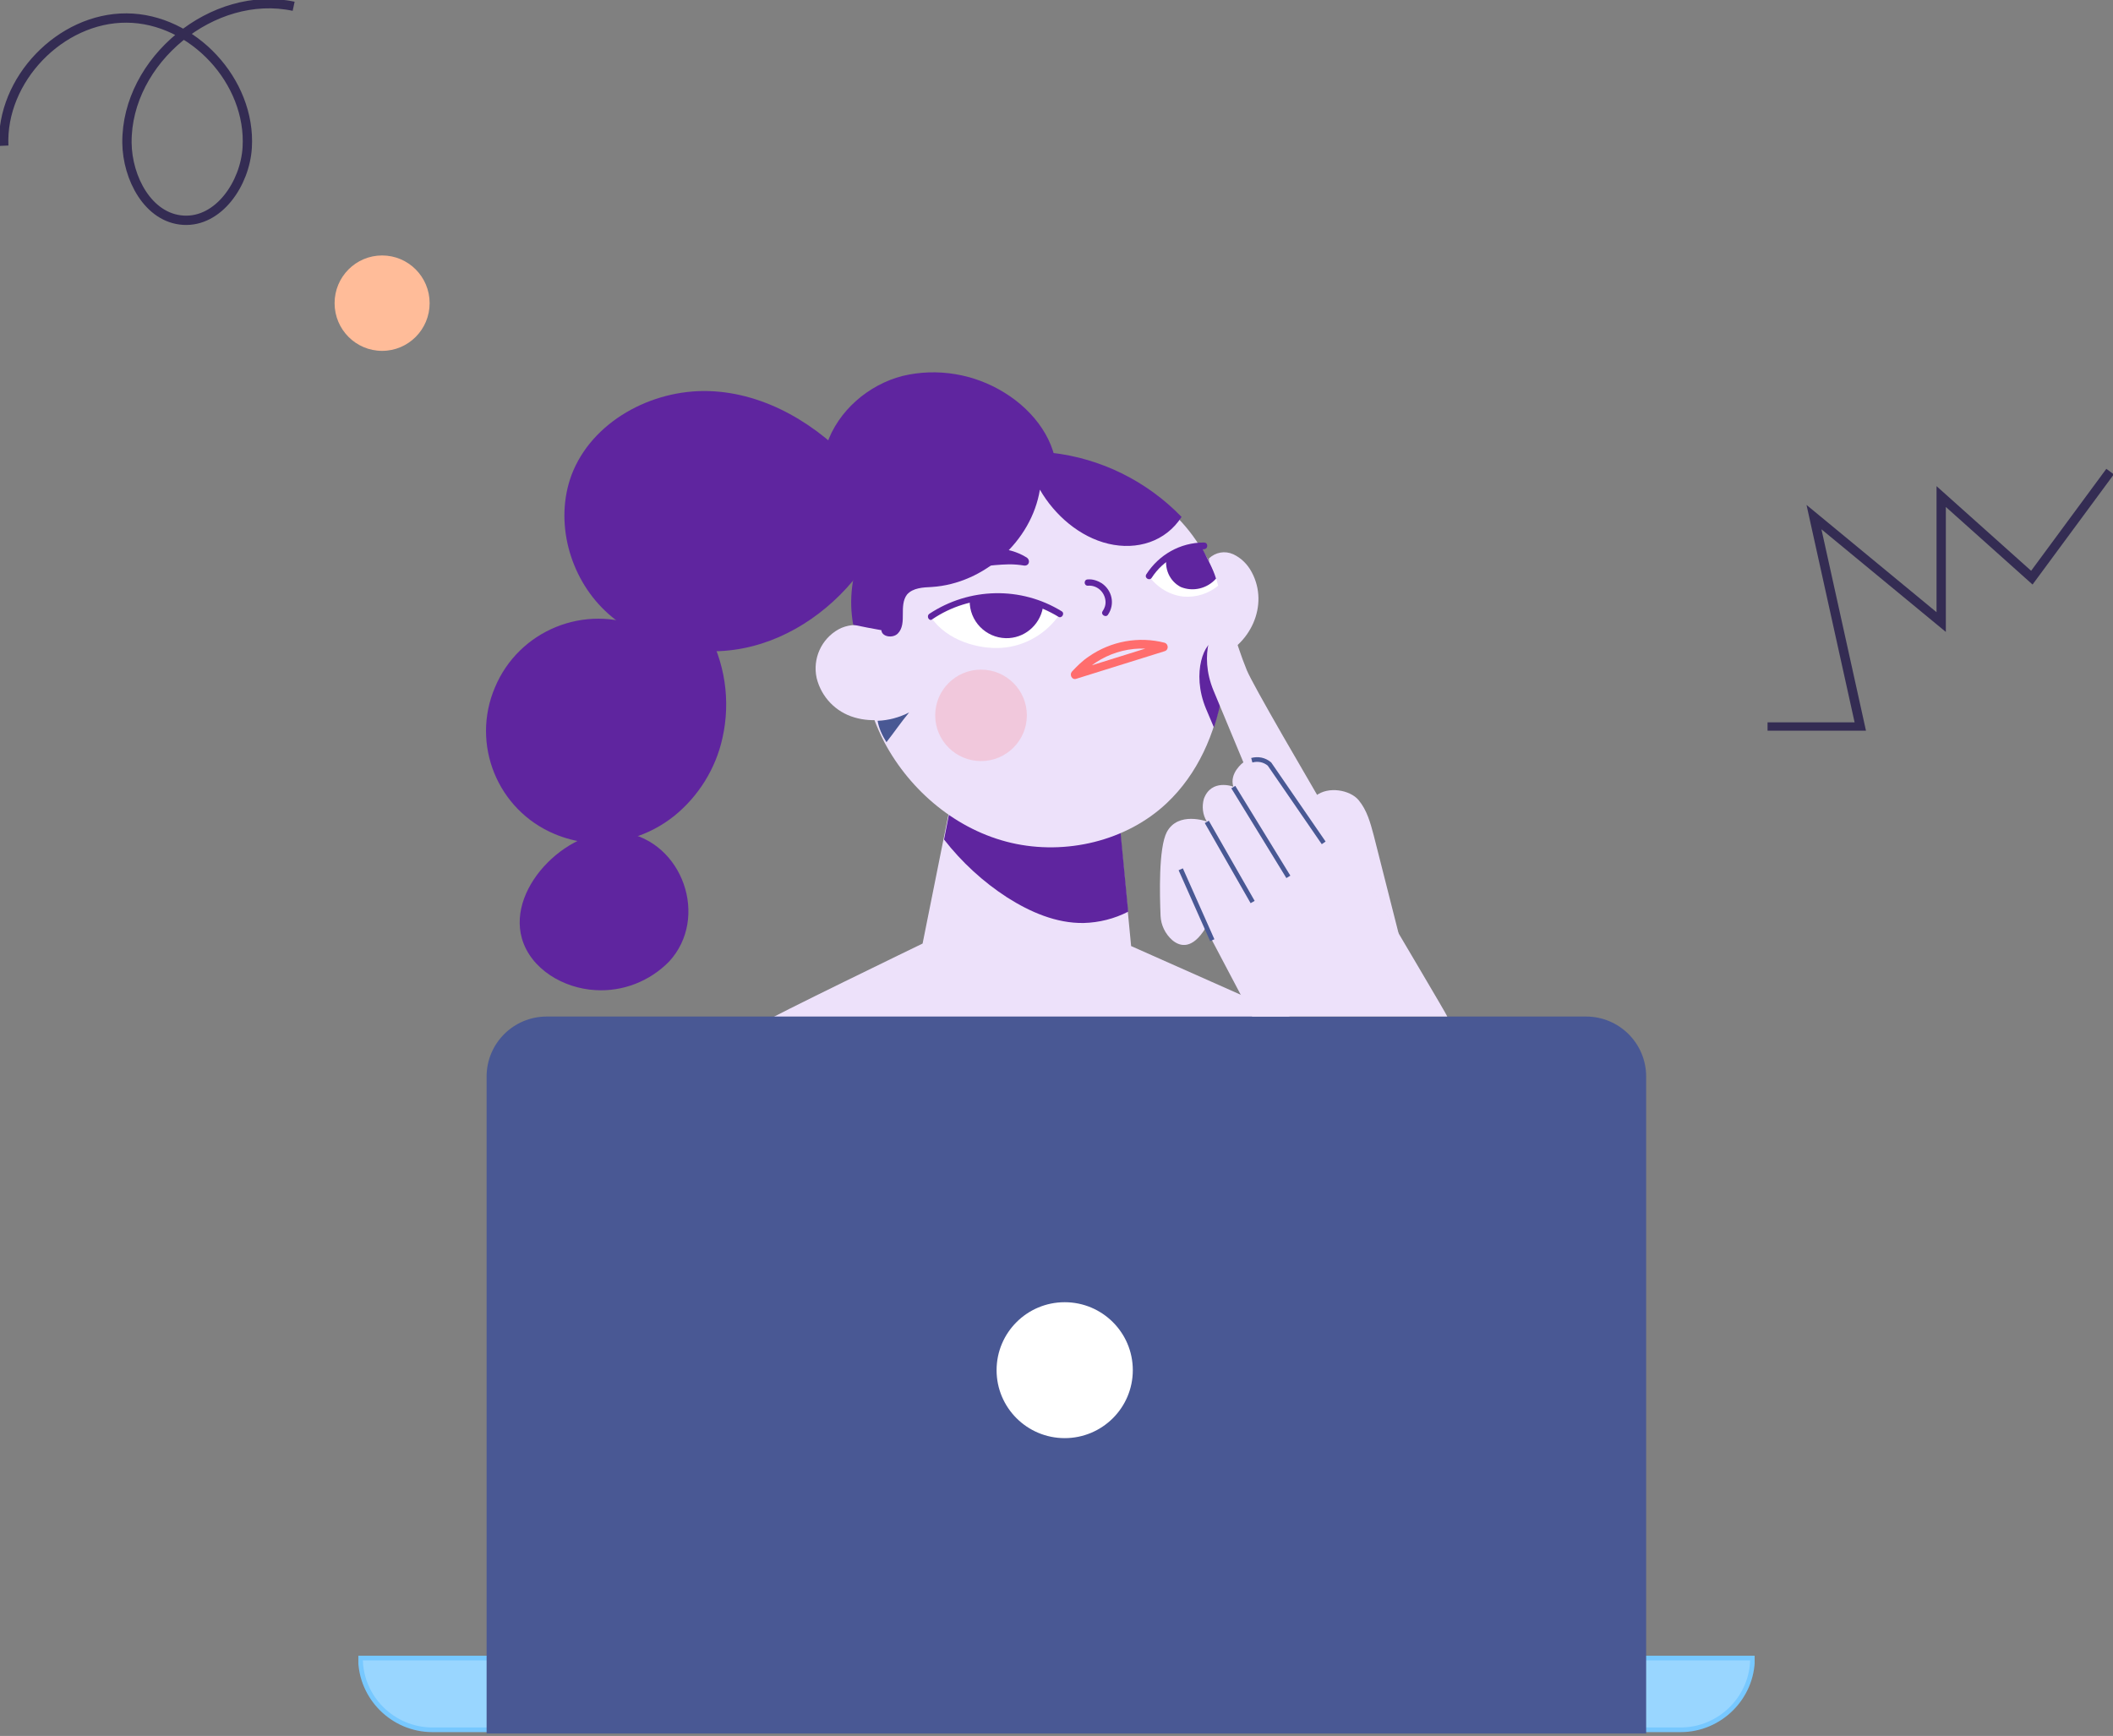 <svg width="454" height="373" viewBox="0 0 454 373" fill="none" xmlns="http://www.w3.org/2000/svg">
<rect x="0" y="0" width="454" height="373" fill="#808080" stroke="none"/>
<g clip-path="url(#clip0_240_3327)">
<path d="M163.902 219.772C164.715 218.96 198.229 202.736 198.229 202.736L203.829 174.794L240.415 176.056L243.034 203.277L284.227 221.574" fill="#EDE1FA"/>
<path d="M242.402 195.886L240.505 176.146L203.92 174.885L202.836 180.383C206.63 185.25 211.237 189.486 216.386 192.821C221.354 195.976 226.955 198.41 232.827 198.319C236.169 198.229 239.421 197.418 242.402 195.886Z" fill="#5F259F"/>
<path d="M218.463 99.352C230.387 97.549 243.034 101.876 251.797 110.078C262.727 120.263 264.805 134.324 262.546 148.655C261.191 157.579 257.307 166.322 250.713 172.541C242.041 180.743 228.942 183.808 217.289 181.104C205.636 178.4 195.609 170.017 190.008 159.472C186.575 152.802 184.769 145.411 184.588 137.929C184.498 130.899 185.943 126.302 189.285 120.443C195.609 109.537 205.997 101.245 218.463 99.352Z" fill="#EDE1FA"/>
<path d="M190.912 138.11C188.924 134.504 183.775 133.242 180.162 135.225C176.458 137.299 174.561 141.535 175.464 145.681C176.458 149.737 179.529 152.982 183.594 154.154C187.569 155.325 191.905 154.694 195.519 152.621" fill="#EDE1FA"/>
<path d="M199.945 132.521C208.256 126.933 219.186 126.663 227.677 131.981C224.877 136.127 220.27 138.831 215.302 139.191C210.424 139.552 203.468 137.749 199.945 132.521Z" fill="white"/>
<path d="M259.746 119.993C261.191 118.641 263.179 118.28 264.985 119.091C266.702 119.903 268.057 121.255 268.96 122.967C272.754 130.088 268.599 138.741 261.282 141.445" fill="#EDE1FA"/>
<path d="M200.306 133.062C208.436 127.564 219.005 127.384 227.407 132.521C228.129 132.972 228.852 131.8 228.129 131.35C219.367 125.942 208.256 126.212 199.674 131.89C198.951 132.431 199.674 133.603 200.306 133.062Z" fill="#5F259F"/>
<path d="M208.346 129.006C208.256 133.423 211.779 137.028 216.115 137.118C219.999 137.208 223.341 134.414 224.064 130.628C219.186 128.285 213.676 127.744 208.346 129.006Z" fill="#5F259F"/>
<path d="M233.73 125.851C235.717 125.671 237.343 127.203 237.524 129.096C237.614 129.907 237.343 130.719 236.892 131.35C236.44 132.071 237.614 132.792 238.066 132.071C239.602 129.817 238.969 126.843 236.711 125.311C235.808 124.77 234.814 124.409 233.73 124.499C232.827 124.499 232.827 125.851 233.73 125.851Z" fill="#5F259F"/>
<path d="M250.261 138.11C244.66 136.667 238.698 137.749 233.911 141.084C232.556 141.985 231.381 143.157 230.297 144.329C229.755 144.96 230.297 146.132 231.201 145.861C237.524 143.878 243.938 141.895 250.261 139.912C251.345 139.552 250.894 137.839 249.81 138.2C243.486 140.183 237.072 142.166 230.749 144.149L231.652 145.681C236.169 140.453 243.215 138.2 249.9 139.912C250.352 140.002 250.803 139.642 250.894 139.101C250.894 138.65 250.713 138.29 250.261 138.11Z" fill="#FF6D6D"/>
<path d="M190.46 159.472C192.086 157.398 193.621 155.145 195.338 153.072C193.26 154.154 190.911 154.785 188.563 154.875C188.834 156.497 189.556 158.029 190.46 159.472Z" fill="#495894"/>
<path d="M189.376 135.406C189.466 136.848 191.815 137.208 192.899 136.127C193.983 135.045 193.983 133.423 193.983 131.981C193.983 130.538 193.983 128.916 194.886 127.744C196.151 126.302 198.319 126.212 200.216 126.122C211.417 125.401 221.625 116.297 223.432 105.211C226.593 110.709 232.013 115.396 238.156 116.838C244.299 118.28 250.442 116.387 253.874 111.069C246.467 103.408 236.53 98.451 225.871 97.279C215.031 95.837 203.468 98.361 194.886 105.211C186.304 112.061 181.336 123.508 183.323 134.234C185.401 134.685 187.388 135.045 189.376 135.406Z" fill="#5F259F"/>
<path d="M227.045 102.326C227.226 94.935 222.167 88.265 215.844 84.389C209.34 80.334 201.39 78.981 193.893 80.784C186.575 82.677 180.071 88.265 177.632 95.476C175.193 102.687 177.09 111.34 182.691 116.387C188.292 121.435 197.506 122.426 203.829 118.19" fill="#5F259F"/>
<path d="M184.046 100.524C175.916 91.33 164.534 84.39 152.248 84.029C139.963 83.668 127.135 90.609 122.799 102.056C119.096 112.061 122.348 123.959 130.026 131.259C137.705 138.56 149.267 141.355 159.746 139.281C170.225 137.208 179.439 130.448 185.582 121.795" fill="#5F259F"/>
<path d="M257.849 117.379C253.332 117.649 249.267 120.083 246.919 123.868C248.725 126.302 251.435 127.924 254.416 128.195C257.036 128.375 259.656 127.564 261.734 125.851C260.74 121.885 259.927 120.804 257.849 117.379Z" fill="white"/>
<path d="M137.976 134.865C125.69 129.637 111.508 135.406 106.359 147.664C101.119 159.922 106.901 174.073 119.186 179.211C121.354 180.112 123.703 180.743 126.051 181.014C132.826 181.645 139.511 179.571 144.841 175.335C150.08 171.099 153.784 165.15 155.229 158.57C157.036 150.548 155.771 142.076 151.616 134.955" fill="#5F259F"/>
<path d="M261.282 124.319C259.385 126.482 256.313 127.203 253.694 126.122C251.255 124.86 250.08 122.066 250.713 119.452C253.061 118.37 255.681 117.739 258.21 117.649C259.294 119.812 260.649 122.156 261.282 124.319Z" fill="#5F259F"/>
<path d="M112.14 201.654C114.037 208.234 121.083 212.38 127.949 212.741C133.82 213.102 139.602 210.848 143.757 206.612C152.429 197.238 146.738 180.833 134.001 178.85C122.799 177.138 108.888 190.298 112.14 201.654Z" fill="#5F259F"/>
<path d="M204.462 122.877C204.281 122.877 204.191 122.787 204.1 122.697C204.01 122.516 204.01 122.336 204.191 122.156C206.72 119.722 210.153 118.37 213.676 118.37C216.115 118.37 218.554 119.001 220.632 120.353C220.812 120.443 220.903 120.714 220.812 120.894C220.722 121.074 220.541 121.164 220.361 121.164H220.27C219.186 120.984 218.012 120.894 216.928 120.894C212.772 120.984 208.527 121.615 204.462 122.877C204.552 122.787 204.462 122.787 204.462 122.877Z" fill="#5F259F"/>
<path d="M213.585 118.731C215.934 118.731 218.283 119.362 220.27 120.624C219.186 120.443 218.012 120.353 216.837 120.353C212.592 120.443 208.346 121.164 204.371 122.336C206.901 119.993 210.153 118.731 213.585 118.731ZM213.585 117.829C209.882 117.829 206.359 119.181 203.739 121.705C203.468 121.976 203.378 122.426 203.558 122.787C203.739 123.057 204.01 123.237 204.371 123.237H204.642C208.617 121.976 212.772 121.345 216.837 121.254C217.921 121.254 219.005 121.345 220.09 121.525H220.18C220.722 121.525 221.083 121.164 221.083 120.624C221.083 120.353 220.903 119.993 220.632 119.812C218.644 118.55 216.115 117.829 213.585 117.829Z" fill="#5F259F"/>
<path d="M77.452 356.257H376.548C376.548 364.729 369.593 371.67 361.101 371.67H92.899C84.407 371.67 77.452 364.729 77.452 356.257Z" fill="#99D6FF" stroke="#77C8FF" stroke-miterlimit="10"/>
<path d="M117.47 218.419H340.776C347.912 218.419 353.694 224.188 353.694 231.309V372.459H104.552V231.309C104.552 224.188 110.333 218.419 117.47 218.419Z" fill="#495894"/>
<path d="M228.762 309.005C236.844 309.005 243.396 302.467 243.396 294.403C243.396 286.338 236.844 279.801 228.762 279.801C220.679 279.801 214.127 286.338 214.127 294.403C214.127 302.467 220.679 309.005 228.762 309.005Z" fill="white"/>
<path d="M247.461 124.139C249.9 120.353 254.145 118.01 258.662 118.01C259.024 118.01 259.385 117.739 259.385 117.289C259.385 116.838 259.114 116.568 258.662 116.568C253.603 116.568 248.996 119.182 246.286 123.418C245.835 124.229 247.009 124.86 247.461 124.139Z" fill="#5F259F"/>
<path d="M263.45 140.093C262.817 138.65 262.275 137.749 261.191 137.749C258.933 137.569 255.862 144.419 259.114 152.261L260.83 156.317C261.643 153.793 262.275 151.269 262.637 148.745C263.088 145.861 263.359 142.977 263.45 140.093Z" fill="#5F259F"/>
<path d="M310.966 218.419C310.604 217.338 270.496 150.368 267.876 143.968C265.257 137.569 265.076 134.054 262.818 133.873C260.559 133.693 257.488 140.543 260.74 148.385C263.992 156.227 267.154 163.798 267.154 163.798C267.154 163.798 264.082 166.051 264.986 169.026C264.986 169.026 260.288 167.223 258.662 171.64C258.211 173.262 258.391 175.065 259.295 176.507C259.295 176.507 253.152 174.254 250.713 178.76C248.906 182.185 249.177 192.28 249.358 196.787C249.448 198.77 250.351 200.663 251.887 202.015C253.603 203.457 256.223 203.998 259.024 199.401L269.051 218.419H310.966Z" fill="#EDE1FA"/>
<path d="M284.407 181.104L272.754 164.159C271.67 163.257 270.315 162.987 268.96 163.347" fill="#EDE1FA"/>
<path d="M284.407 181.104L272.754 164.159C271.67 163.257 270.315 162.987 268.96 163.347" stroke="#495894" stroke-miterlimit="10"/>
<path d="M264.986 169.116L276.819 188.405" stroke="#495894" stroke-miterlimit="10"/>
<path d="M259.294 176.597L269.141 193.813" stroke="#495894" stroke-miterlimit="10"/>
<path d="M253.694 186.782L260.469 202.015" stroke="#495894" stroke-miterlimit="10"/>
<path d="M300.577 200.843L295.157 179.481C294.434 176.777 293.712 174.073 291.905 171.91C290.098 169.747 285.401 168.846 282.691 171.009" fill="#EDE1FA"/>
<path opacity="0.21" d="M210.785 163.527C216.223 163.527 220.631 159.129 220.631 153.703C220.631 148.277 216.223 143.878 210.785 143.878C205.347 143.878 200.938 148.277 200.938 153.703C200.938 159.129 205.347 163.527 210.785 163.527Z" fill="#FF6D6D"/>
</g>
<g clip-path="url(#clip1_240_3327)">
<path d="M82.101 75.389C87.74 75.389 92.311 70.8 92.311 65.139C92.311 59.477 87.74 54.888 82.101 54.888C76.462 54.888 71.89 59.477 71.89 65.139C71.89 70.8 76.462 75.389 82.101 75.389Z" fill="#FFBC99"/>
<path d="M379.777 156.212H399.727L389.752 111.109L417.085 133.66V106.693L436.563 124.119L453.372 101.331" stroke="#342C53" stroke-width="2" stroke-miterlimit="10"/>
<path d="M0.809 31.312C0.181 17.119 12.983 3.793 27.199 3.872C41.416 3.95 53.982 17.513 53.118 31.706C52.647 39.433 46.992 47.791 39.373 47.318C31.833 46.845 27.357 38.251 27.278 30.681C27.121 12.939 45.814 -2.358 63.093 1.348" stroke="#342C53" stroke-width="2" stroke-miterlimit="10"/>
</g>
<defs>
<clipPath id="clip0_240_3327">
<rect width="300" height="293" fill="white" transform="translate(77 80)"/>
</clipPath>
<clipPath id="clip1_240_3327">
<rect width="454" height="157" fill="white"/>
</clipPath>
</defs>
</svg>
